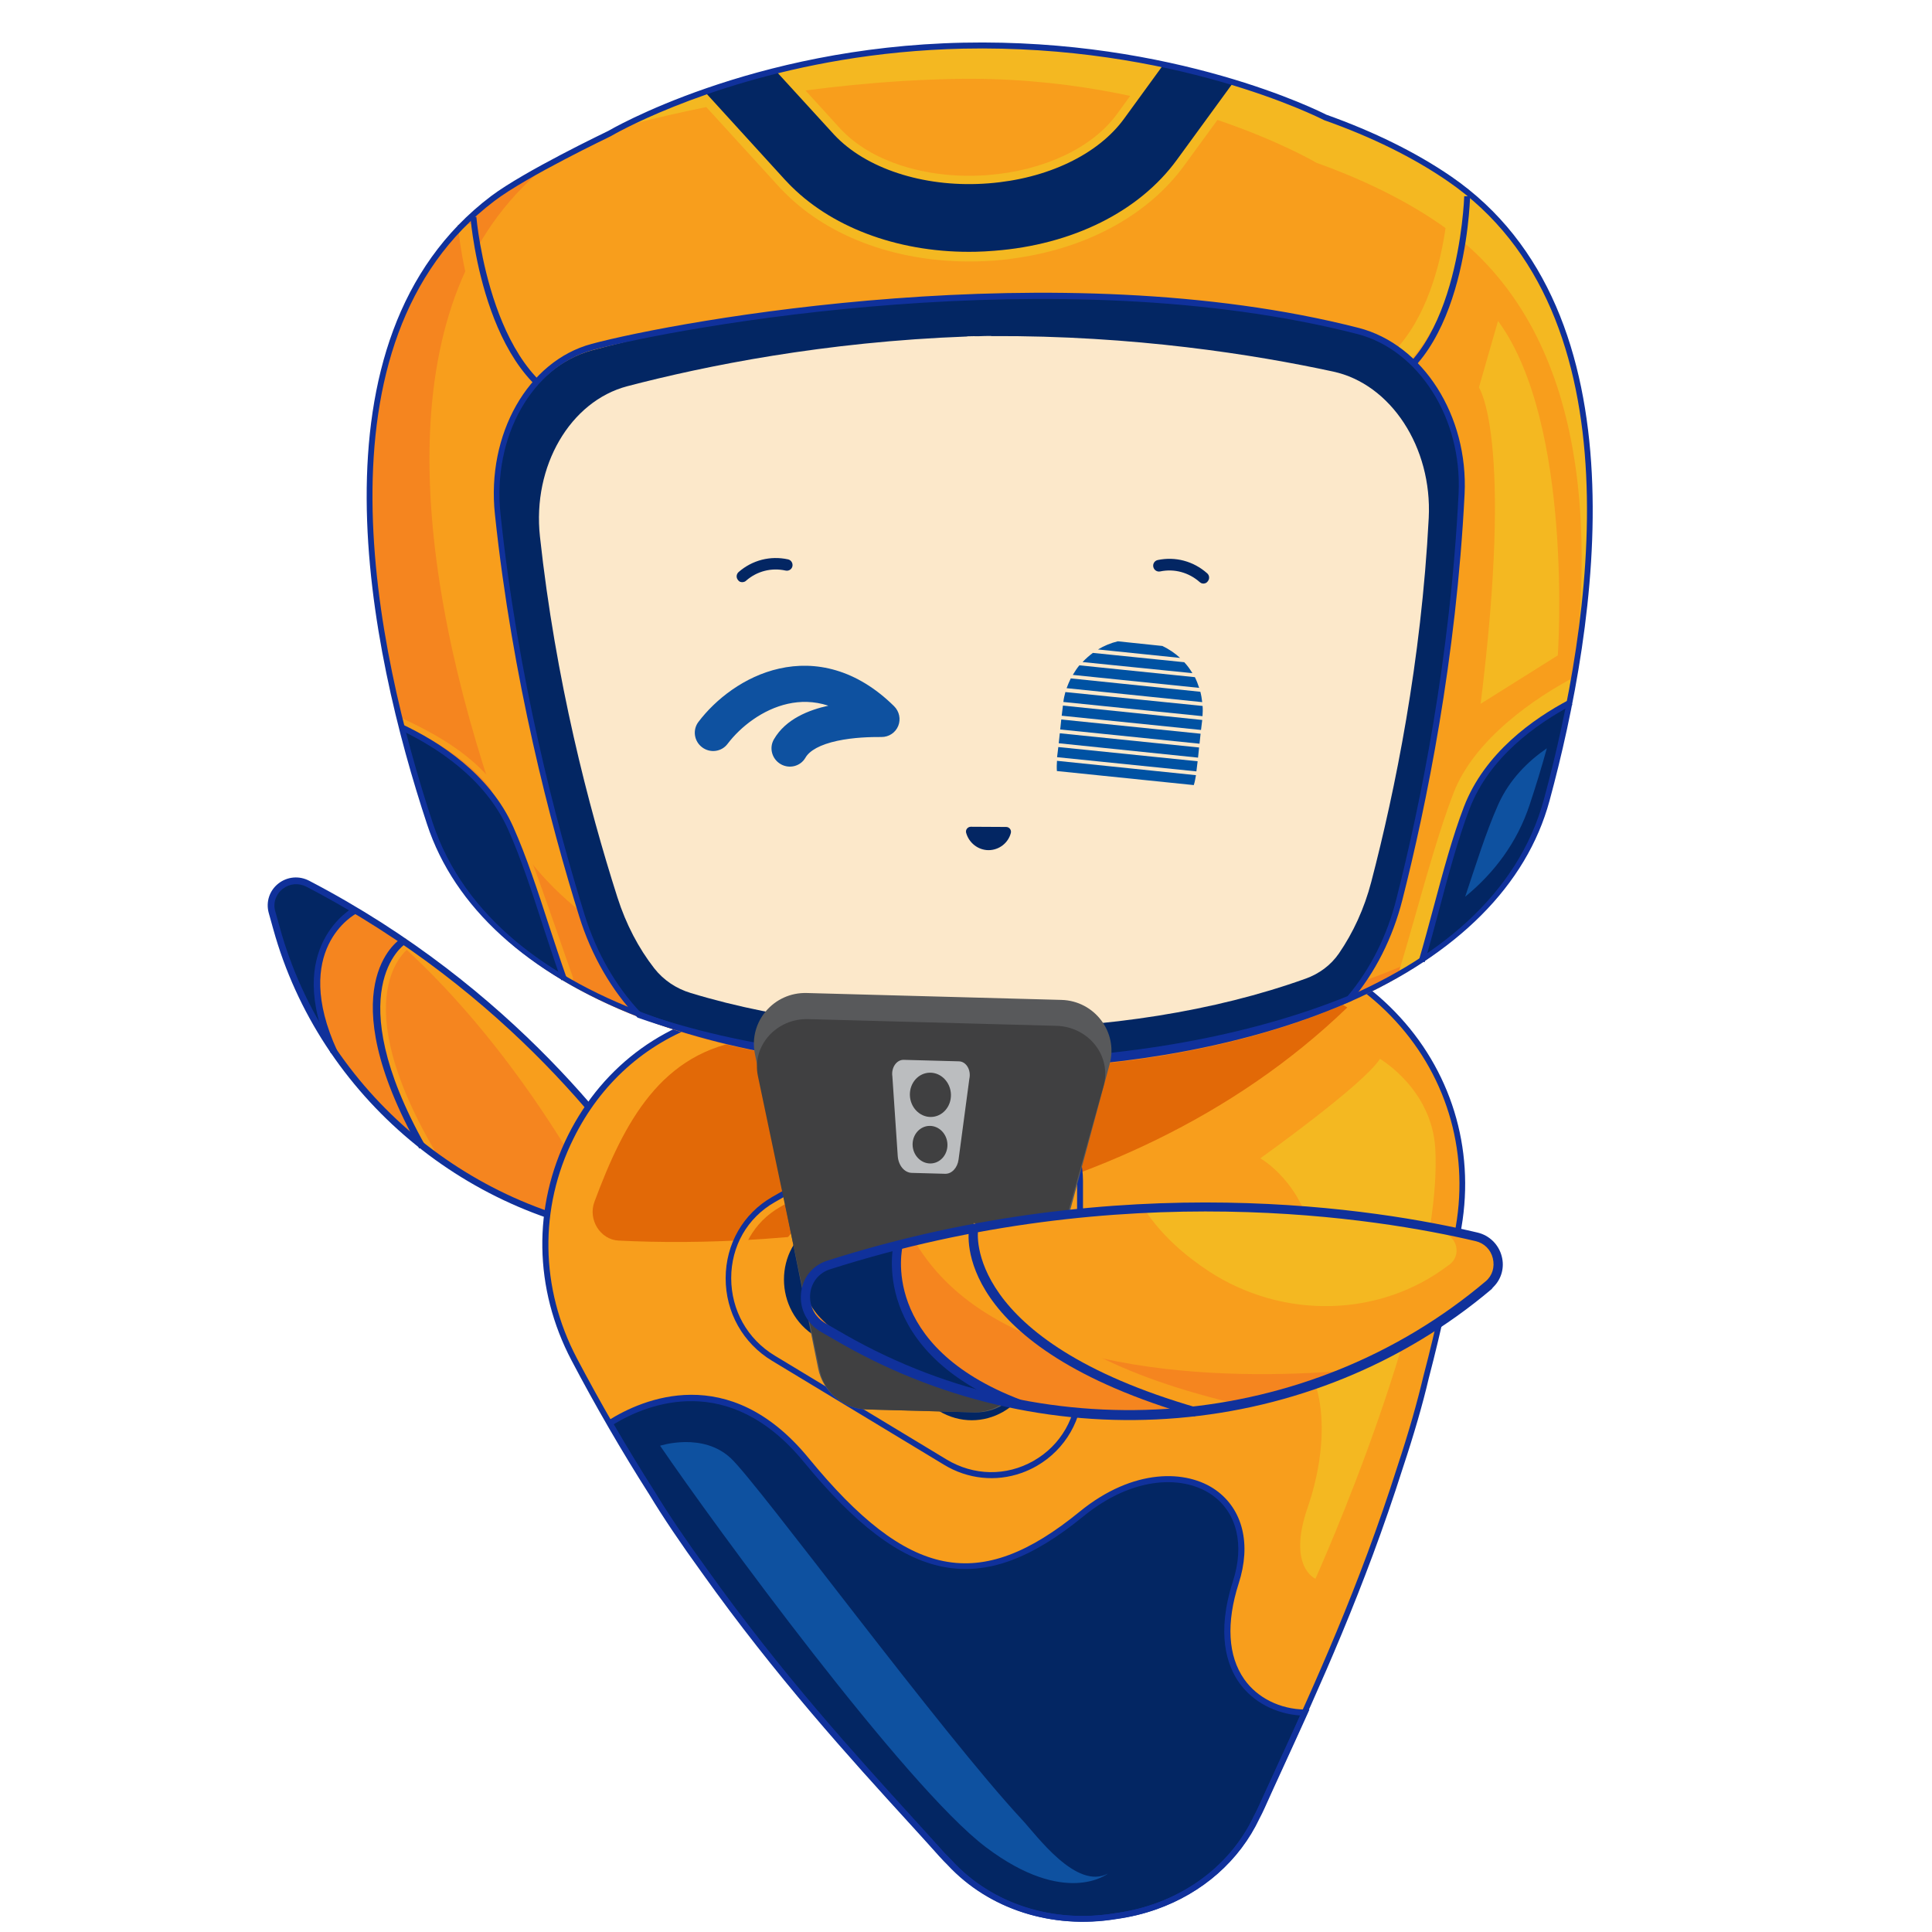 <svg width="100" height="100" viewBox="0 0 100 100" fill="none" xmlns="http://www.w3.org/2000/svg">
<mask id="mask0_4_2437" style="mask-type:alpha" maskUnits="userSpaceOnUse" x="0" y="0" width="100" height="100">
<rect width="100" height="100" fill="#D9D9D9"/>
</mask>
<g mask="url(#mask0_4_2437)">
<path d="M34.267 62.415C32.098 58.956 26.368 51.194 15.938 45.758C14.919 45.229 13.777 46.134 14.077 47.22L14.315 48.072C16.711 56.688 24.273 63.03 33.286 63.976C34.138 64.063 34.731 63.148 34.267 62.415Z" fill="#F5851F"/>
<path d="M33.277 63.971C34.138 64.062 34.722 63.143 34.267 62.414C32.362 59.373 27.693 52.994 19.507 47.815C26.133 53.262 30.38 61.064 31.722 63.752C32.235 63.845 32.757 63.919 33.277 63.971Z" fill="#F89E1C"/>
<path d="M22.713 59.92L21.939 59.476C16.953 50.974 20.838 48.675 21.002 48.572L21.404 49.148L21.205 48.856L21.202 49.039C21.168 49.068 17.635 51.454 22.713 59.92Z" fill="#F89E1C"/>
<path d="M18.38 47.11C18.38 47.11 14.701 48.782 17.371 54.391C17.371 54.391 13.205 48.328 14.305 46.092C14.305 46.092 15.139 44.619 18.38 47.11Z" fill="#032663"/>
<path d="M34.51 63.431C34.486 63.486 34.463 63.541 34.43 63.591C34.184 63.984 33.735 64.191 33.269 64.141C24.234 63.196 16.55 56.759 14.148 48.107L13.91 47.254C13.754 46.687 13.945 46.097 14.407 45.733C14.869 45.369 15.49 45.313 16.019 45.596C26.609 51.113 32.416 59.124 34.418 62.316C34.629 62.657 34.665 63.075 34.51 63.431ZM14.294 46.444C14.195 46.672 14.173 46.923 14.249 47.173L14.487 48.026C16.846 56.529 24.408 62.87 33.299 63.796C33.64 63.835 33.944 63.685 34.125 63.394C34.301 63.112 34.296 62.773 34.125 62.493C32.133 59.327 26.378 51.371 15.866 45.899C15.457 45.689 14.996 45.728 14.636 46.006C14.473 46.131 14.366 46.279 14.294 46.444Z" fill="#10319B"/>
<path d="M17.451 54.382L17.129 54.524C14.598 48.997 18.261 46.982 18.301 46.967L18.473 47.27C18.325 47.336 15.052 49.151 17.451 54.382Z" fill="#10319B"/>
<path d="M22.009 59.29L21.701 59.45C17.023 51.113 20.584 48.685 20.744 48.591L20.943 48.884C20.913 48.903 17.513 51.261 22.009 59.29Z" fill="#10319B"/>
<path d="M75.492 63.435C76.956 54.961 69.716 47.435 61.379 48.819L58.156 49.357C58.131 49.365 58.111 49.363 58.084 49.363L50.035 50.7L41.941 51.776C41.913 51.776 41.897 51.782 41.872 51.791L38.63 52.224C30.252 53.335 25.68 62.621 29.702 70.284C31.013 72.791 32.362 75.089 33.728 77.225C34.487 78.483 35.411 79.841 36.435 81.246C40.921 87.552 45.325 92.157 48.745 95.944C48.88 96.091 49.012 96.229 49.152 96.364C51.395 98.782 54.651 99.62 57.71 99.113C60.785 98.701 63.628 96.956 65.023 93.993C65.111 93.823 65.199 93.653 65.281 93.467C67.369 88.852 70.144 83.172 72.468 75.846C73.01 74.212 73.472 72.642 73.803 71.221C74.435 68.795 75.009 66.205 75.492 63.435Z" fill="#F89E1C"/>
<path d="M63.99 81.906C65.552 77.061 60.557 74.654 56.011 78.361C50.597 82.781 46.81 81.724 41.755 75.563C37.645 70.558 33.139 72.678 31.595 73.649C32.319 74.911 33.058 76.112 33.793 77.276C34.552 78.534 35.476 79.892 36.5 81.297C40.987 87.603 45.39 92.208 48.81 95.995C48.945 96.142 49.077 96.28 49.218 96.416C51.46 98.834 54.717 99.671 57.776 99.164C60.85 98.753 63.693 97.008 65.088 94.044C65.176 93.874 65.264 93.705 65.346 93.518C66.025 92.011 66.785 90.391 67.57 88.634C65.136 88.606 62.479 86.584 63.99 81.906Z" fill="#032663"/>
<path d="M59.873 98.82C62.242 97.983 64.16 96.315 65.196 94.117C65.284 93.947 65.372 93.777 65.454 93.591C65.749 92.932 66.062 92.248 66.386 91.541C66.797 90.637 67.233 89.697 67.678 88.707L67.776 88.487L67.545 88.485C66.253 88.47 65.073 87.879 64.399 86.914C63.558 85.713 63.461 83.999 64.116 81.953C64.77 79.928 64.329 78.131 62.94 77.133C61.431 76.056 58.665 75.979 55.892 78.236C50.688 82.49 47.016 81.762 41.849 75.465C37.719 70.43 33.225 72.426 31.493 73.519L31.373 73.599L31.447 73.73C32.159 74.958 32.895 76.178 33.645 77.357C34.358 78.538 35.271 79.89 36.355 81.385C40.199 86.79 44.04 91.011 47.139 94.412C47.668 94.993 48.183 95.56 48.673 96.109C48.808 96.255 48.943 96.402 49.084 96.537C51.216 98.827 54.463 99.872 57.769 99.333C58.501 99.231 59.199 99.059 59.873 98.82ZM67.302 88.793C66.893 89.706 66.498 90.576 66.11 91.416C65.787 92.123 65.473 92.807 65.171 93.469C65.094 93.644 65.006 93.814 64.918 93.984C63.634 96.714 60.951 98.597 57.717 99.027C54.501 99.562 51.357 98.546 49.295 96.323C49.152 96.18 49.02 96.042 48.887 95.903C48.398 95.355 47.885 94.796 47.353 94.207C44.269 90.819 40.427 86.598 36.589 81.21C35.508 79.723 34.598 78.379 33.888 77.206C33.164 76.074 32.453 74.9 31.767 73.718C33.519 72.655 37.725 70.946 41.607 75.671C46.853 82.06 50.776 82.82 56.073 78.487C58.724 76.329 61.332 76.378 62.754 77.393C64.029 78.302 64.423 79.967 63.814 81.857C62.941 84.571 63.509 86.202 64.14 87.098C64.839 88.082 66.004 88.706 67.302 88.793Z" fill="#10319B"/>
<path d="M59.849 98.828C62.217 97.991 64.135 96.323 65.163 94.128C65.251 93.958 65.339 93.788 65.421 93.602C65.724 92.94 66.034 92.247 66.366 91.538C68.262 87.398 70.621 82.244 72.614 75.97C73.192 74.23 73.641 72.674 73.954 71.333C74.622 68.775 75.193 66.149 75.645 63.528C76.349 59.421 75.095 55.35 72.2 52.367C69.316 49.39 65.361 48.068 61.358 48.733L50.014 50.614L38.626 52.133C34.596 52.669 31.241 55.085 29.403 58.76C27.564 62.454 27.632 66.704 29.58 70.41C30.823 72.774 32.175 75.109 33.609 77.359C34.323 78.541 35.235 79.893 36.319 81.388C40.163 86.792 44.005 91.013 47.1 94.406C47.63 94.987 48.145 95.554 48.635 96.103C48.77 96.249 48.905 96.396 49.045 96.531C51.177 98.821 54.424 99.867 57.731 99.327C58.482 99.228 59.182 99.064 59.849 98.828ZM36.255 53.017C37.028 52.743 37.839 52.55 38.67 52.441L50.07 50.928L61.414 49.046C65.32 48.397 69.18 49.687 71.991 52.589C74.817 55.504 76.044 59.474 75.352 63.484C74.902 66.085 74.34 68.708 73.668 71.258C73.353 72.591 72.912 74.144 72.339 75.873C70.352 82.135 67.997 87.279 66.099 91.41C65.775 92.117 65.457 92.812 65.154 93.474C65.077 93.649 64.989 93.819 64.901 93.989C63.618 96.719 60.926 98.605 57.7 99.032C54.485 99.567 51.341 98.551 49.279 96.328C49.135 96.185 49.003 96.046 48.871 95.908C48.381 95.36 47.866 94.792 47.329 94.214C44.244 90.827 40.402 86.606 36.575 81.223C35.495 79.736 34.585 78.393 33.874 77.219C32.443 74.977 31.091 72.643 29.854 70.295C27.954 66.674 27.896 62.531 29.685 58.929C31.085 56.084 33.41 54.023 36.255 53.017Z" fill="#10319B"/>
<path d="M69.736 52.147C67.375 50.623 64.542 49.912 61.599 50.406L58.359 50.95C58.334 50.959 58.315 50.957 58.287 50.957L50.198 52.308L42.065 53.379C42.037 53.379 42.021 53.385 41.996 53.394L38.734 53.825C34.218 54.422 32.298 58.099 30.769 62.201C30.421 63.129 31.074 64.165 32.016 64.212C39.966 64.612 57.723 63.73 69.736 52.147Z" fill="#E26907"/>
<path d="M52.788 76.179C53.059 76.083 53.322 75.963 53.584 75.814C55.099 74.946 56.001 73.36 56.01 71.58L56.007 61.284C56.009 59.562 55.147 57.989 53.702 57.066C52.259 56.151 50.502 56.05 49.007 56.819C48.961 56.845 48.914 56.87 48.868 56.896L49.019 57.166L48.851 56.902L48.813 56.925L40.064 61.932C38.548 62.801 37.647 64.387 37.638 66.167C37.639 67.952 38.543 69.566 40.06 70.482L48.743 75.73C49.999 76.508 51.455 76.65 52.788 76.179ZM49.794 57.161C50.978 56.742 52.28 56.893 53.388 57.593C54.652 58.395 55.397 59.769 55.402 61.276L55.406 71.572C55.403 73.136 54.614 74.516 53.285 75.282C51.955 76.048 50.37 76.016 49.043 75.217L40.36 69.969C39.032 69.171 38.246 67.756 38.239 66.194C38.242 64.63 39.031 63.25 40.361 62.484L49.148 57.454L49.022 57.175L49.173 57.445C49.211 57.422 49.257 57.397 49.298 57.382C49.443 57.294 49.621 57.222 49.794 57.161Z" fill="#F89E1C"/>
<path d="M52.866 76.243C53.137 76.147 53.4 76.027 53.654 75.882C55.153 75.019 56.052 73.452 56.056 71.683L56.056 61.136C56.053 59.426 55.206 57.866 53.774 56.956C52.342 56.047 50.6 55.959 49.118 56.715C49.072 56.74 49.025 56.766 48.979 56.791L49.056 56.931L48.974 56.803L48.927 56.828L39.962 61.958C38.463 62.821 37.564 64.388 37.56 66.156C37.556 67.925 38.454 69.523 39.96 70.434L48.855 75.811C50.093 76.566 51.55 76.708 52.866 76.243ZM49.792 56.763C51.05 56.318 52.438 56.475 53.608 57.219C54.944 58.069 55.749 59.533 55.75 61.133L55.749 71.681C55.752 73.336 54.912 74.808 53.495 75.614C52.085 76.417 50.402 76.392 48.991 75.541L40.096 70.164C38.684 69.312 37.849 67.812 37.847 66.157C37.845 64.501 38.685 63.03 40.102 62.224L49.113 57.068L49.045 56.925L49.122 57.065C49.168 57.039 49.206 57.016 49.253 56.991C49.433 56.899 49.611 56.827 49.792 56.763Z" fill="#10319B"/>
<path d="M51.509 73.847C51.714 73.774 51.922 73.682 52.114 73.568C53.277 72.907 53.967 71.692 53.967 70.332L53.972 62.624C53.97 61.31 53.311 60.1 52.212 59.397C51.104 58.697 49.764 58.624 48.622 59.213L48.466 59.296L41.909 63.048C40.746 63.709 40.056 64.924 40.056 66.284C40.055 67.644 40.751 68.879 41.906 69.581L48.41 73.508C49.375 74.092 50.497 74.204 51.509 73.847ZM49.269 59.605C50.132 59.299 51.086 59.406 51.895 59.916C52.813 60.498 53.364 61.506 53.365 62.607L53.36 70.315C53.356 71.455 52.781 72.472 51.811 73.028C50.842 73.583 49.688 73.565 48.712 72.976L42.208 69.048C41.243 68.464 40.656 67.432 40.66 66.293C40.664 65.153 41.239 64.136 42.209 63.58L48.888 59.758C49.017 59.703 49.137 59.651 49.269 59.605Z" fill="#F89E1C"/>
<path d="M48.676 59.629C48.706 59.609 48.739 59.597 48.778 59.574C50.948 58.465 53.579 60.098 53.578 62.633L53.578 70.173C53.576 72.783 50.804 74.364 48.592 73.027L42.238 69.185C40.026 67.849 40.023 64.593 42.237 63.32L48.638 59.651C48.655 59.646 48.668 59.632 48.676 59.629Z" fill="#032663"/>
<path d="M48.379 62.61C48.396 62.605 48.417 62.588 48.434 62.582C49.656 61.956 51.14 62.883 51.144 64.307L51.146 68.553C51.147 70.023 49.585 70.918 48.339 70.165L44.752 68C43.505 67.247 43.502 65.407 44.75 64.698L48.358 62.627C48.363 62.616 48.371 62.613 48.379 62.61Z" fill="#33FCFE"/>
<path d="M71.425 54.806C70.605 56.123 65.233 59.956 65.233 59.956C65.233 59.956 67.482 61.187 68.028 64.435C68.442 66.861 66.542 69.365 66.542 69.365C68.892 71.171 68.729 75.003 67.678 78.048C66.626 81.094 68.086 81.716 68.086 81.716C68.086 81.716 74.714 67.068 74.29 59.456C74.113 56.364 71.425 54.806 71.425 54.806Z" fill="#F4B821"/>
<path d="M34.167 74.831C34.167 74.831 36.381 74.104 37.843 75.493C39.305 76.882 48.748 89.726 52.909 94.195C53.655 94.995 55.709 97.85 57.351 96.973C57.351 96.973 55.162 98.737 51.02 95.603C46.88 92.477 36.956 78.925 34.167 74.831Z" fill="#0E51A0"/>
<path d="M25.498 10.282C27.217 8.978 29.276 7.856 31.577 6.914L31.434 6.956C31.434 6.956 38.753 2.595 49.848 2.361C60.909 2.133 68.542 6.059 68.591 6.086C70.997 6.94 73.172 7.992 75.009 9.251C83.838 15.311 83.496 28.731 80.055 41.439C77.548 50.684 64.593 55.137 51.516 55.206C38.453 55.68 25.261 51.771 22.251 42.643C18.095 30.089 17.01 16.704 25.498 10.282Z" fill="#F89E1C"/>
<path d="M25.497 10.334C26.401 9.652 27.4 9.017 28.47 8.431C20.16 14.912 21.252 28.235 25.372 40.733C28.393 49.877 41.587 53.794 54.65 53.32C62.081 53.282 69.477 51.818 74.936 48.863C69.415 53.19 60.491 55.307 51.514 55.356C38.452 55.83 25.257 51.912 22.245 42.767C18.102 30.184 17.011 16.765 25.497 10.334Z" fill="#F5851F"/>
<path d="M29.963 22.04L30.12 21.129C25.362 20.226 24.613 11.658 24.607 11.57L23.699 11.642C23.737 12.025 24.528 21.002 29.963 22.04Z" fill="#F89E1C"/>
<path d="M69.885 20.62C75.833 18.902 75.911 10.098 75.911 9.727L75.008 9.719C75.005 9.808 74.93 18.204 69.64 19.733L69.885 20.62Z" fill="#F4B821"/>
<path d="M52.379 9.844C55.038 9.4 57.292 8.175 58.545 6.462L60.537 3.724L59.807 3.165L57.815 5.903C56.542 7.654 54.032 8.834 51.134 9.061C48.149 9.294 45.283 8.446 43.671 6.84C43.628 6.795 43.576 6.75 43.533 6.704L40.555 3.434L39.892 4.067L42.878 7.335C42.933 7.397 42.986 7.45 43.039 7.503C44.83 9.282 47.97 10.235 51.208 9.978C51.602 9.956 51.992 9.909 52.379 9.844Z" fill="#F4B821"/>
<path d="M52.983 13.298C56.528 12.706 59.502 11.024 61.294 8.567L64.144 4.66L63.413 4.101L60.556 8.018C58.67 10.597 55.339 12.259 51.41 12.561C51.113 12.584 50.806 12.6 50.498 12.607C46.805 12.684 43.442 11.503 41.289 9.36C41.215 9.284 41.14 9.208 41.064 9.123L40.976 9.023L36.885 4.541L36.222 5.174L40.41 9.763C40.496 9.855 40.581 9.938 40.666 10.021C42.998 12.338 46.598 13.612 50.528 13.531C50.845 13.522 51.171 13.512 51.485 13.486C52 13.444 52.493 13.38 52.983 13.298Z" fill="#F4B821"/>
<path d="M74.565 11.623C72.734 10.354 70.559 9.294 68.151 8.431C68.102 8.404 60.419 3.859 49.367 4.085C42.096 4.238 35.764 5.613 32.266 6.542C34.476 5.421 40.947 2.546 49.848 2.36C60.909 2.132 68.547 6.092 68.596 6.119C71.004 6.982 73.18 8.043 75.01 9.311C82.889 14.761 83.465 26.109 81.058 37.592C82.912 26.926 81.914 16.71 74.565 11.623Z" fill="#F4B821"/>
<path d="M70.647 20.52C75.796 19.315 76.082 10.539 76.091 10.166L75.788 10.155C75.785 10.243 75.498 19.064 70.579 20.221L70.647 20.52Z" fill="#10319B"/>
<path d="M60.917 8.269L63.774 4.352C62.73 4.031 61.516 3.703 60.168 3.415L58.176 6.153C56.822 8.006 54.201 9.257 51.163 9.49C48.047 9.736 45.048 8.831 43.342 7.143C43.289 7.09 43.246 7.045 43.193 6.991L40.206 3.723C38.84 4.066 37.612 4.448 36.543 4.821L40.635 9.311L40.731 9.41C40.807 9.495 40.892 9.578 40.967 9.654C43.213 11.879 46.727 13.114 50.507 13.031C50.815 13.024 51.13 13.007 51.445 12.981C55.506 12.674 58.96 10.957 60.917 8.269Z" fill="#032663"/>
<path d="M30.363 21.363L30.419 21.062C25.441 20.116 24.662 11.314 24.656 11.226L24.351 11.251C24.385 11.616 25.156 20.367 30.363 21.363Z" fill="#10319B"/>
<path d="M51.434 55.087C44.974 55.325 38.492 54.532 33.082 52.641C31.797 51.299 30.764 49.561 30.123 47.528C28.492 42.309 26.636 35.004 25.756 26.767C25.327 22.718 27.463 18.983 30.646 18.133C34.997 16.965 41.708 15.579 49.724 15.284L49.723 15.276C49.952 15.273 50.173 15.271 50.394 15.27C50.615 15.268 50.843 15.257 51.062 15.247L51.063 15.255C59.087 15.216 65.702 16.119 70.111 17.099C73.343 17.815 75.842 21.66 75.637 25.727C75.222 33.995 73.764 41.366 72.426 46.648C71.913 48.661 71.003 50.414 69.827 51.795C64.512 53.965 57.99 55.054 51.434 55.087Z" fill="#032663"/>
<path d="M73.629 49.666L72.38 50.396C72.595 49.67 72.957 48.451 73.195 47.598C73.834 45.333 74.565 42.77 75.233 41.05C76.306 38.261 79.442 36.12 81.515 35.031L81.194 36.446C79.267 37.458 77.085 38.901 76.123 41.405C75.476 43.087 74.751 45.631 74.116 47.869C73.862 48.733 73.844 48.94 73.629 49.666Z" fill="#F4B821"/>
<path d="M29.535 50.782C29.544 50.781 29.552 50.779 29.561 50.778C29.635 50.748 29.683 50.66 29.651 50.577C29.421 49.943 29.182 49.249 28.941 48.547C28.192 46.39 27.34 43.941 26.563 42.196C25.408 39.621 23.139 38.266 20.855 37.197C20.779 37.165 20.688 37.198 20.656 37.274C20.625 37.35 20.658 37.442 20.735 37.482C22.962 38.534 25.18 39.844 26.293 42.329C27.07 44.066 27.919 46.506 28.658 48.656C28.901 49.367 29.139 50.052 29.37 50.695C29.397 50.752 29.466 50.794 29.535 50.782Z" fill="#F89E1C"/>
<path d="M81.284 36.404C80.955 38.086 80.563 39.761 80.108 41.438C79.18 44.883 76.825 47.673 73.557 49.819C74.337 47.177 74.984 44.221 75.884 41.878C76.946 39.127 79.455 37.364 81.284 36.404Z" fill="#032663"/>
<path d="M79.167 41.675C79.491 40.702 79.794 39.714 80.064 38.731C79.096 39.397 78.123 40.346 77.538 41.664C76.914 43.069 76.386 44.775 75.837 46.414C77.369 45.159 78.531 43.586 79.167 41.675Z" fill="#0E51A0"/>
<path d="M73.74 49.806C74.011 48.885 74.266 47.923 74.516 46.988C74.983 45.229 75.475 43.405 76.059 41.875C77.088 39.191 79.524 37.467 81.385 36.484L81.242 36.208C79.339 37.206 76.842 38.985 75.774 41.755C75.182 43.295 74.692 45.128 74.218 46.896C73.967 47.831 73.712 48.793 73.44 49.705L73.74 49.806Z" fill="#10319B"/>
<path d="M20.703 37.664C21.122 39.328 21.612 40.988 22.153 42.64C23.27 46.044 25.778 48.73 29.156 50.739C28.226 48.135 27.428 45.209 26.389 42.906C25.185 40.197 22.585 38.553 20.703 37.664Z" fill="#032663"/>
<path d="M60.302 54.596C63.795 54.013 67.029 53.093 69.806 51.878C75.425 49.41 79.017 45.812 80.2 41.458C82.664 32.38 85.28 16.105 75.094 9.121C73.296 7.891 71.128 6.82 68.645 5.934C68.346 5.781 60.822 1.979 49.85 2.209C38.842 2.438 31.548 6.742 31.475 6.78C31.312 6.861 27.135 8.858 25.415 10.153C15.631 17.553 19.14 33.699 22.105 42.667C23.521 46.967 27.315 50.41 33.065 52.643C38.17 54.621 44.733 55.577 51.529 55.336C54.54 55.311 57.506 55.063 60.302 54.596ZM43.579 3.106C45.489 2.787 47.593 2.569 49.857 2.518C60.759 2.29 68.215 6.059 68.534 6.218C71.015 7.095 73.165 8.16 74.933 9.377C84.96 16.255 82.355 32.379 79.912 41.374C77.2 51.351 62.919 54.964 51.511 55.02C40.111 55.438 25.644 52.423 22.389 42.566C19.455 33.682 15.962 17.683 25.597 10.397C27.284 9.116 31.577 7.073 31.617 7.048C31.673 7.013 36.24 4.331 43.579 3.106Z" fill="#10319B"/>
<path d="M51.602 53.242C46.064 53.441 40.509 52.847 35.747 51.396C35.011 51.174 34.346 50.736 33.863 50.118C33.052 49.078 32.404 47.842 31.96 46.456C30.46 41.763 28.751 35.177 27.947 27.768C27.55 24.12 29.52 20.766 32.468 19.991C36.476 18.942 42.669 17.687 50.062 17.417L50.06 17.408C50.271 17.399 50.474 17.401 50.678 17.402C50.88 17.395 51.091 17.386 51.295 17.388L51.296 17.396C58.691 17.356 64.943 18.355 69.007 19.233C71.989 19.876 74.136 23.152 73.951 26.809C73.566 34.249 72.216 40.895 70.976 45.648C70.615 47.034 70.036 48.281 69.303 49.349C68.883 49.959 68.277 50.405 67.584 50.653C62.854 52.354 57.24 53.211 51.602 53.242Z" fill="#FCE8CA"/>
<path fill-rule="evenodd" clip-rule="evenodd" d="M40.772 36.43C39.48 36.72 38.34 37.602 37.655 38.507C37.345 38.917 36.756 38.994 36.34 38.679C35.924 38.365 35.839 37.778 36.149 37.368C37.036 36.197 38.525 35.011 40.334 34.605C42.209 34.184 44.324 34.626 46.277 36.552C46.549 36.82 46.634 37.224 46.492 37.573C46.349 37.923 46.008 38.15 45.627 38.147C45.073 38.144 44.178 38.164 43.341 38.345C42.452 38.536 41.901 38.85 41.69 39.218C41.434 39.663 40.86 39.813 40.409 39.552C39.957 39.291 39.799 38.718 40.055 38.272C40.67 37.202 41.892 36.743 42.875 36.526C42.127 36.281 41.417 36.285 40.772 36.43Z" fill="#0E51A0"/>
<path d="M61.989 39.403L61.925 39.927L54.714 39.192L54.778 38.667L61.989 39.403Z" fill="#0052A3"/>
<path d="M61.903 40.123C61.873 40.3 61.844 40.469 61.79 40.636L54.705 39.909C54.692 39.738 54.697 39.559 54.71 39.38L61.903 40.123Z" fill="#0052A3"/>
<path d="M61.718 34.843L56.033 34.268C56.198 34.092 56.379 33.934 56.567 33.794L61.295 34.276C61.46 34.45 61.598 34.639 61.718 34.843Z" fill="#0052A3"/>
<path d="M60.164 33.435C60.498 33.595 60.812 33.805 61.081 34.054L56.831 33.616C57.149 33.425 57.498 33.279 57.859 33.194L60.164 33.435Z" fill="#0052A3"/>
<path d="M62.13 35.806C62.176 35.98 62.205 36.161 62.226 36.342L55.208 35.62C55.272 35.445 55.343 35.279 55.423 35.114L62.13 35.806Z" fill="#0052A3"/>
<path d="M62.246 36.54C62.259 36.712 62.254 36.891 62.241 37.069L55.039 36.334C55.06 36.156 55.098 35.988 55.144 35.821L62.246 36.54Z" fill="#0052A3"/>
<path d="M61.847 35.05C61.935 35.227 62.006 35.411 62.068 35.604L55.528 34.933C55.634 34.761 55.739 34.589 55.869 34.437L61.847 35.05Z" fill="#0052A3"/>
<path d="M62.142 37.977L62.087 38.494L54.876 37.758L54.931 37.241L62.142 37.977Z" fill="#0052A3"/>
<path d="M62.227 37.265L62.164 37.782L54.953 37.046L55.017 36.521L62.227 37.265Z" fill="#0052A3"/>
<path d="M62.065 38.69L62.01 39.215L54.8 38.471L54.855 37.954L62.065 38.69Z" fill="#0052A3"/>
<path d="M52.08 42.803C52.245 42.805 52.361 42.959 52.321 43.117C52.185 43.63 51.719 44.002 51.165 44.004C50.611 43.999 50.148 43.616 50.007 43.105C49.964 42.946 50.088 42.797 50.245 42.793L52.08 42.803Z" fill="#032663"/>
<path d="M38.484 30.126C38.527 30.119 38.576 30.096 38.614 30.059C39.18 29.563 39.926 29.37 40.666 29.533C40.828 29.567 40.983 29.465 41.016 29.308C41.048 29.144 40.946 28.987 40.79 28.953C39.871 28.752 38.939 28.991 38.23 29.609C38.106 29.721 38.093 29.904 38.205 30.029C38.265 30.117 38.376 30.152 38.484 30.126Z" fill="#032663"/>
<path d="M62.23 30.2C62.184 30.192 62.143 30.169 62.099 30.131C61.533 29.63 60.786 29.423 60.05 29.577C59.891 29.611 59.731 29.509 59.695 29.342C59.66 29.182 59.759 29.022 59.925 28.987C60.842 28.796 61.776 29.046 62.484 29.675C62.607 29.782 62.617 29.969 62.511 30.092C62.445 30.186 62.331 30.221 62.23 30.2Z" fill="#032663"/>
<path d="M60.654 54.369C64.018 53.808 67.164 52.946 69.904 51.826L69.937 51.811L69.958 51.781C71.178 50.348 72.088 48.543 72.59 46.566C73.822 41.709 75.377 34.127 75.807 25.574C76.006 21.526 73.656 17.832 70.329 16.973C54.78 12.989 35.053 16.609 30.618 17.801C27.326 18.686 25.173 22.477 25.617 26.621C26.518 35.146 28.489 42.662 29.989 47.461C30.613 49.453 31.648 51.252 32.977 52.648L32.999 52.671L33.036 52.683C38.317 54.543 44.684 55.39 51.444 55.146C54.598 55.124 57.711 54.861 60.654 54.369ZM69.753 51.559C64.653 53.64 58.143 54.797 51.428 54.839L51.42 54.841C44.809 55.078 38.324 54.215 33.158 52.406C31.87 51.047 30.872 49.303 30.266 47.37C28.777 42.587 26.801 35.09 25.905 26.6C25.485 22.602 27.539 18.96 30.688 18.116C35.106 16.927 54.765 13.319 70.249 17.287C73.437 18.108 75.694 21.666 75.495 25.564C75.07 34.09 73.512 41.654 72.286 46.493C71.81 48.412 70.934 50.159 69.753 51.559Z" fill="#10319B"/>
<path d="M29.05 50.739L29.334 50.639C29.015 49.737 28.706 48.789 28.402 47.867C27.837 46.122 27.242 44.311 26.565 42.797C25.35 40.072 22.754 38.401 20.796 37.481L20.674 37.758C22.585 38.659 25.11 40.281 26.294 42.922C26.97 44.427 27.553 46.222 28.118 47.968C28.421 48.881 28.731 49.837 29.05 50.739Z" fill="#10319B"/>
<path d="M76.637 36.429L80.632 33.923C80.632 33.923 81.465 21.96 77.538 16.611L76.548 20.057C76.548 20.057 78.354 22.612 76.637 36.429Z" fill="#F4B821"/>
<path fill-rule="evenodd" clip-rule="evenodd" d="M50.451 73.104L44.887 72.953C43.644 72.919 42.59 72.038 42.347 70.832L39.073 54.544C38.74 52.885 40.048 51.351 41.756 51.398L54.937 51.755C56.657 51.801 57.882 53.425 57.438 55.07L53.095 71.151C52.776 72.33 51.683 73.137 50.451 73.104Z" fill="#58595B"/>
<path fill-rule="evenodd" clip-rule="evenodd" d="M50.331 73.101L44.911 72.954C43.7 72.922 42.673 72.095 42.435 70.964L39.229 55.695C38.902 54.142 40.176 52.704 41.839 52.749L54.679 53.097C56.354 53.142 57.55 54.666 57.119 56.208L52.904 71.274C52.596 72.379 51.531 73.134 50.331 73.101Z" fill="#404041"/>
<path fill-rule="evenodd" clip-rule="evenodd" d="M48.922 60.755L47.192 60.708C46.812 60.698 46.501 60.323 46.467 59.834L46.189 55.716C46.119 55.265 46.406 54.847 46.776 54.857L49.637 54.934C50.011 54.944 50.273 55.384 50.174 55.832L49.615 60.017C49.558 60.449 49.262 60.764 48.922 60.755Z" fill="#BBBDBF"/>
<path fill-rule="evenodd" clip-rule="evenodd" d="M49.221 56.657C49.234 57.29 48.771 57.808 48.184 57.814C47.598 57.821 47.11 57.311 47.095 56.679C47.081 56.046 47.546 55.528 48.132 55.522C48.719 55.516 49.206 56.024 49.221 56.657Z" fill="#404041"/>
<path fill-rule="evenodd" clip-rule="evenodd" d="M49.04 59.239C49.051 59.777 48.658 60.216 48.16 60.221C47.663 60.225 47.249 59.795 47.236 59.258C47.225 58.721 47.618 58.282 48.116 58.276C48.614 58.271 49.028 58.703 49.04 59.239Z" fill="#404041"/>
<path d="M76.414 64.017C70.969 62.733 57.939 60.676 42.889 65.466C41.425 65.936 41.262 67.943 42.626 68.718L43.689 69.329C54.483 75.467 67.786 74.341 77.053 66.512C77.937 65.755 77.573 64.281 76.414 64.017Z" fill="#F89E1C"/>
<path d="M75.043 65.441C75.023 65.46 75.014 65.47 74.985 65.48C71.43 68.198 66.426 68.309 62.584 65.811C61.317 64.978 60.135 63.943 59.27 62.645C66.316 61.848 72.003 63.064 74.707 63.822C75.441 64.031 75.638 64.975 75.043 65.441Z" fill="#F4B821"/>
<path d="M69.545 70.956C61.354 74.285 51.804 73.812 43.691 69.31L42.627 68.717C42.501 68.65 42.385 68.554 42.288 68.478L42.084 66.087C42.285 65.845 42.554 65.651 42.9 65.533C44.412 65.053 45.905 64.65 47.379 64.305C51.6 71.421 63.674 71.419 69.545 70.956Z" fill="#F5851F"/>
<path d="M50.387 64.425C50.657 66.401 52.471 70.481 62.331 73.123L63.871 72.633C50.306 69.392 51.318 63.562 51.328 63.514L50.401 63.306C50.382 63.364 50.297 63.779 50.387 64.425Z" fill="#F89E1C"/>
<path d="M46.501 64.416C46.501 64.416 44.761 69.623 52.809 72.543C52.809 72.543 43.02 70.47 41.808 67.217C41.799 67.226 41.026 65.118 46.501 64.416Z" fill="#032663"/>
<path d="M77.315 66.597C77.718 66.189 77.879 65.6 77.731 65.032C77.574 64.416 77.09 63.936 76.462 63.794C71.441 62.604 58.102 60.375 42.812 65.254C42.051 65.499 41.524 66.147 41.46 66.967C41.387 67.778 41.786 68.538 42.512 68.949L43.575 69.561C54.388 75.718 67.913 74.58 77.209 66.722C77.248 66.664 77.286 66.626 77.315 66.597ZM76.368 64.239C76.822 64.342 77.161 64.678 77.269 65.131C77.377 65.584 77.245 66.028 76.899 66.319C67.756 74.041 54.453 75.168 43.805 69.116L42.741 68.504C42.19 68.189 41.888 67.621 41.933 66.994C41.988 66.376 42.381 65.883 42.968 65.697C58.143 60.857 71.386 63.067 76.368 64.239Z" fill="#10319B"/>
<path d="M52.705 72.92L52.867 72.466C45.437 69.657 46.713 64.53 46.723 64.482L46.259 64.349C46.26 64.407 44.86 69.95 52.705 72.92Z" fill="#10319B"/>
<path d="M61.851 73.318L61.974 72.864C49.824 69.356 50.616 63.73 50.625 63.682L50.162 63.588C50.115 63.829 49.237 69.678 61.851 73.318Z" fill="#10319B"/>
</g>
</svg>
